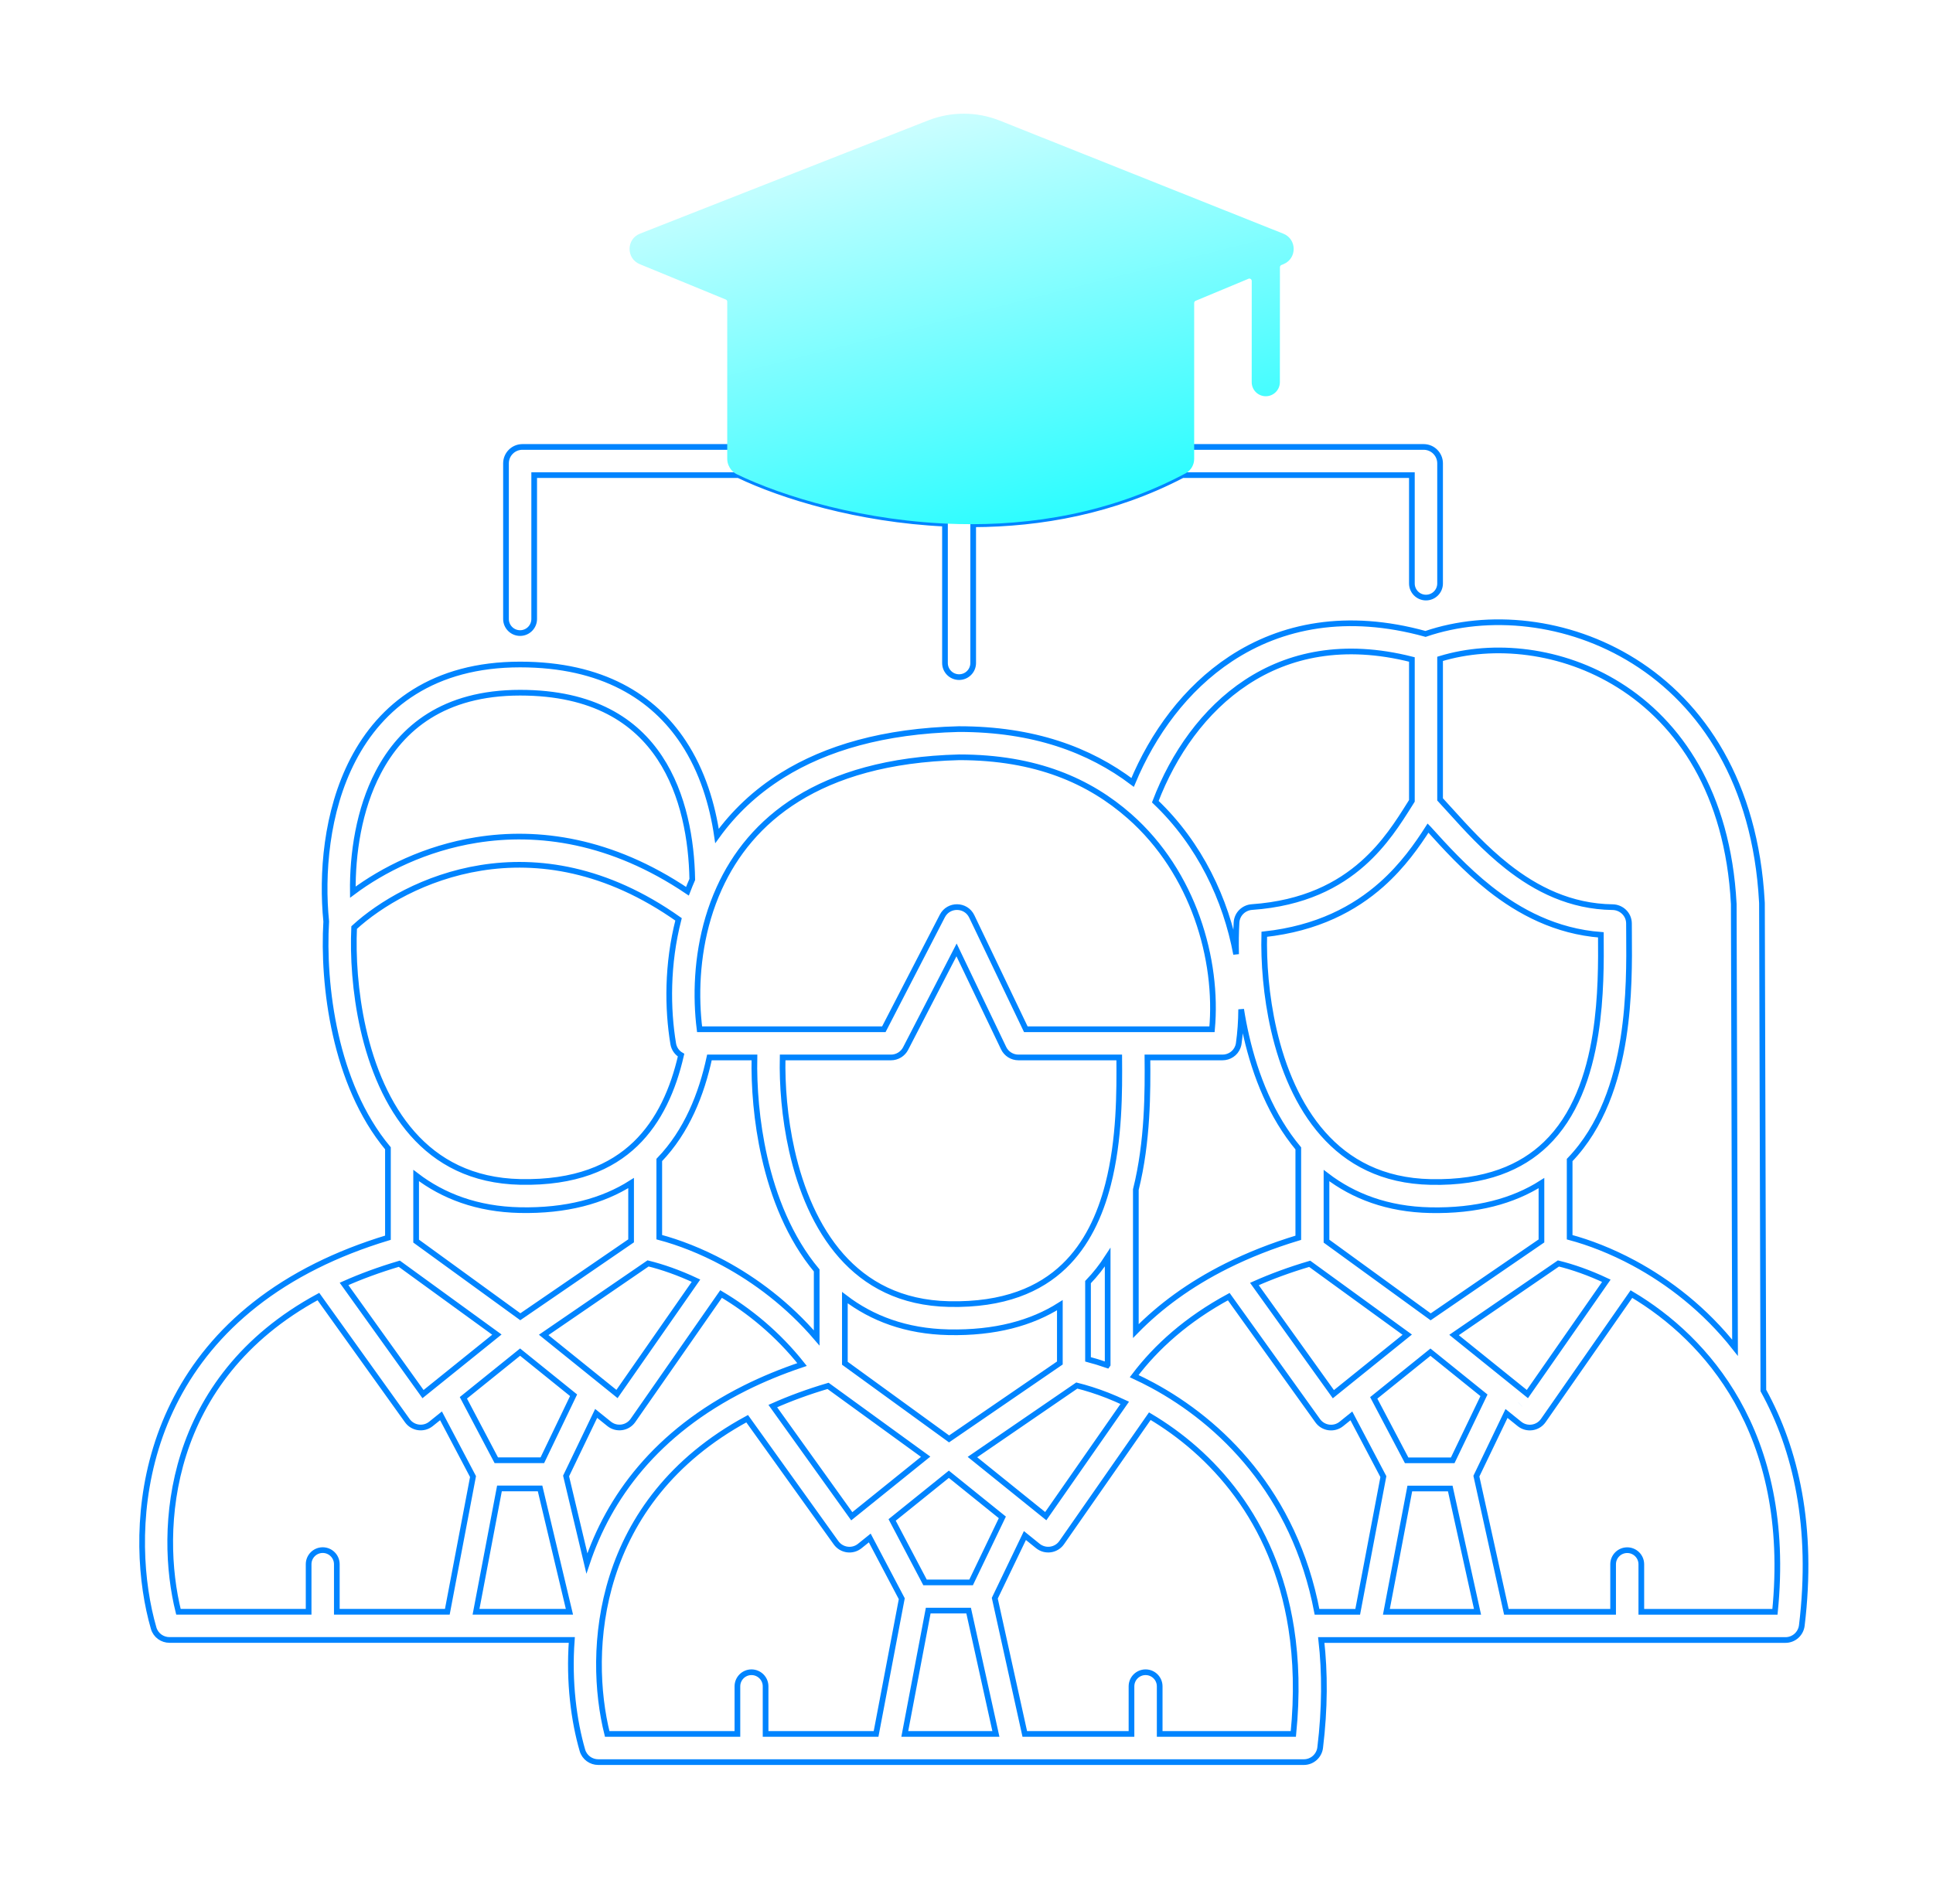 <svg width="68" height="67" viewBox="0 0 68 67" fill="none" xmlns="http://www.w3.org/2000/svg">
<g filter="url(#filter0_d_599_11336)">
<path fill-rule="evenodd" clip-rule="evenodd" d="M26.486 15.86C27.989 16.563 30.68 17.379 33.751 17.451C36.129 17.507 38.709 17.104 41.125 15.846C41.216 15.729 41.357 15.654 41.516 15.654C41.61 15.654 41.698 15.68 41.772 15.726H50.082C50.401 15.726 50.66 15.985 50.66 16.304V20.53C50.66 20.804 50.438 21.026 50.164 21.026C49.89 21.026 49.668 20.804 49.668 20.53V16.717H41.599C39.171 17.985 36.605 18.44 34.235 18.448V23.329C34.235 23.603 34.013 23.825 33.739 23.825C33.465 23.825 33.243 23.603 33.243 23.329V18.425C30.174 18.279 27.507 17.448 25.979 16.717H18.792V21.779C18.792 22.053 18.57 22.275 18.296 22.275C18.022 22.275 17.8 22.053 17.8 21.779V16.304C17.8 15.985 18.059 15.726 18.378 15.726H25.823C25.898 15.679 25.987 15.652 26.082 15.652C26.248 15.652 26.396 15.734 26.486 15.86ZM50.66 23.182V28.127C50.778 28.254 50.898 28.386 51.021 28.523C51.59 29.152 52.234 29.863 53.025 30.487C54.039 31.287 55.248 31.899 56.732 31.919C57.027 31.923 57.304 32.158 57.305 32.495C57.305 32.607 57.306 32.727 57.307 32.855C57.315 33.795 57.325 35.147 57.109 36.526C56.873 38.025 56.359 39.63 55.218 40.817V43.533C55.906 43.717 56.682 44.015 57.478 44.443C58.697 45.1 59.973 46.071 61.036 47.422L60.991 31.801L60.99 31.792C60.782 27.894 59.067 25.43 56.957 24.108C54.944 22.846 52.545 22.606 50.66 23.182ZM62.032 48.925C63.178 51.006 63.805 53.725 63.385 57.195C63.35 57.479 63.11 57.705 62.81 57.705H46.48C46.611 58.855 46.609 60.114 46.442 61.491C46.408 61.774 46.167 62.001 45.868 62.001H21.043C20.798 62.001 20.563 61.843 20.488 61.585C20.192 60.562 20.005 59.194 20.115 57.703H5.96C5.715 57.703 5.48 57.545 5.405 57.287C4.497 54.154 4.617 47.791 11.132 44.538C11.885 44.162 12.721 43.83 13.647 43.55V40.404C12.693 39.261 12.125 37.813 11.808 36.408C11.48 34.958 11.411 33.517 11.476 32.423C11.313 30.785 11.464 28.566 12.421 26.728C12.907 25.794 13.605 24.951 14.58 24.344C15.556 23.736 16.782 23.381 18.296 23.381C21.198 23.381 22.992 24.534 24.039 26.119C24.714 27.139 25.061 28.312 25.223 29.414C25.804 28.609 26.561 27.873 27.533 27.27C29.056 26.325 31.08 25.72 33.726 25.654L33.733 25.654H33.739C36.36 25.654 38.322 26.382 39.844 27.53C40.554 25.828 41.7 24.233 43.296 23.181C45.078 22.007 47.378 21.539 50.148 22.305C52.35 21.553 55.155 21.808 57.483 23.267C59.885 24.772 61.752 27.538 61.98 31.724C61.982 31.741 61.983 31.759 61.983 31.777M62.032 48.925L61.983 31.779ZM49.668 23.204C47.258 22.592 45.326 23.03 43.842 24.009C42.357 24.987 41.282 26.532 40.642 28.207C42.212 29.7 43.126 31.658 43.484 33.575C43.474 33.177 43.48 32.801 43.499 32.459C43.517 32.149 43.767 31.935 44.038 31.916C45.88 31.787 47.093 31.135 47.945 30.38C48.715 29.697 49.2 28.924 49.598 28.29C49.622 28.252 49.645 28.215 49.668 28.178V23.204ZM50.237 29.136C49.858 29.729 49.344 30.464 48.603 31.122C47.655 31.963 46.345 32.67 44.475 32.873C44.45 33.84 44.536 35.04 44.811 36.238C45.123 37.593 45.669 38.91 46.54 39.894C47.411 40.88 48.625 41.554 50.331 41.589C52.261 41.63 53.527 41.072 54.378 40.254C55.4 39.273 55.897 37.845 56.129 36.372C56.33 35.091 56.323 33.835 56.316 32.893C54.731 32.772 53.447 32.083 52.411 31.266C51.547 30.584 50.825 29.786 50.252 29.152C50.247 29.146 50.242 29.141 50.237 29.136ZM43.662 35.514C43.66 35.928 43.631 36.331 43.577 36.717C43.574 36.737 43.567 36.78 43.548 36.831C43.46 37.071 43.235 37.207 43.007 37.207H40.365C40.375 38.379 40.382 40.161 39.957 41.857V46.834C40.798 45.974 41.852 45.193 43.157 44.541C43.91 44.165 44.746 43.832 45.672 43.552V40.407C44.729 39.276 44.164 37.849 43.845 36.461C43.772 36.144 43.711 35.827 43.662 35.514ZM46.664 41.363V43.671L50.329 46.334L54.226 43.663V41.628C53.234 42.258 51.951 42.615 50.311 42.581C48.815 42.55 47.613 42.09 46.664 41.363ZM54.823 44.456L51.151 46.973L53.731 49.051L56.509 45.065C55.903 44.779 55.327 44.58 54.823 44.456ZM57.391 45.533L54.291 49.982C54.099 50.257 53.715 50.312 53.453 50.102L52.997 49.734L51.937 51.939L52.992 56.713H56.747V55.04C56.747 54.766 56.969 54.544 57.243 54.544C57.517 54.544 57.739 54.766 57.739 55.04V56.713H62.44C62.758 53.549 62.139 51.125 61.105 49.299C60.119 47.557 58.742 46.335 57.391 45.533ZM51.977 56.713L51.018 52.374H49.595L48.771 56.713H51.977ZM47.762 56.713L48.665 51.956L47.539 49.819L47.188 50.102C46.929 50.311 46.548 50.259 46.355 49.989L43.226 45.623C41.76 46.417 40.681 47.383 39.898 48.42C40.108 48.517 40.321 48.623 40.535 48.738C42.932 50.029 45.536 52.531 46.331 56.713H47.762ZM38.966 48.014C38.96 48.022 38.955 48.029 38.95 48.036C38.718 47.956 38.492 47.886 38.275 47.829V45.112C38.537 44.84 38.766 44.546 38.966 44.236V48.014ZM37.284 45.924C36.292 46.553 35.009 46.91 33.368 46.876C31.872 46.845 30.671 46.385 29.721 45.658V47.967L33.387 50.629L37.284 47.958V45.924ZM37.88 48.751L34.209 51.268L36.788 53.347L39.567 49.36C39.36 49.263 39.157 49.175 38.959 49.097C38.575 48.947 38.212 48.833 37.88 48.751ZM40.449 49.829L37.349 54.277C37.157 54.553 36.772 54.607 36.511 54.397L36.055 54.029L34.995 56.234L36.05 61.009H39.804V59.335C39.804 59.061 40.026 58.839 40.3 58.839C40.574 58.839 40.796 59.061 40.796 59.335V61.009H45.498C45.636 59.63 45.597 58.393 45.423 57.286C44.822 53.448 42.599 51.105 40.449 49.829ZM35.034 61.009L34.075 56.67H32.653L31.829 61.009H35.034ZM30.819 61.009L31.723 56.252L30.597 54.115L30.245 54.398C29.987 54.606 29.606 54.554 29.412 54.284L26.284 49.918C20.922 52.823 20.639 58.115 21.36 61.009H25.941V59.335C25.941 59.061 26.163 58.839 26.436 58.839C26.71 58.839 26.932 59.061 26.932 59.335V61.009H30.819ZM27.186 49.474L29.964 53.351L32.563 51.256L29.13 48.763C28.424 48.971 27.778 49.21 27.186 49.474ZM28.73 47.077V44.702C27.776 43.558 27.208 42.111 26.891 40.706C26.61 39.462 26.519 38.224 26.54 37.207H24.957C24.679 38.495 24.163 39.806 23.192 40.815V43.531C23.88 43.714 24.657 44.012 25.453 44.441C26.567 45.041 27.727 45.903 28.73 47.077ZM22.201 43.66V41.626C21.209 42.255 19.926 42.613 18.285 42.579C16.789 42.547 15.588 42.088 14.639 41.361V43.669L18.304 46.331L22.201 43.66ZM17.48 46.959L14.047 44.465C13.341 44.674 12.695 44.912 12.103 45.176L14.881 49.053L17.48 46.959ZM11.201 45.62C5.839 48.525 5.556 53.817 6.277 56.711H10.857V55.038C10.857 54.764 11.079 54.542 11.353 54.542C11.627 54.542 11.849 54.764 11.849 55.038V56.711H15.736L16.64 51.954L15.514 49.817L15.162 50.1C14.904 50.309 14.523 50.257 14.329 49.987L11.201 45.62ZM16.301 49.183L17.459 51.38H19.079L20.178 49.093L18.296 47.575L16.301 49.183ZM19.126 46.97L21.705 49.049L24.484 45.062C23.878 44.777 23.301 44.578 22.798 44.454L19.126 46.97ZM25.366 45.531L22.266 49.98C22.074 50.255 21.689 50.31 21.428 50.099L20.972 49.732L19.914 51.933L20.646 55.01C21.414 52.703 23.069 50.407 26.215 48.836C26.826 48.531 27.491 48.255 28.215 48.012C27.361 46.933 26.356 46.119 25.366 45.531ZM20.032 56.711L18.999 52.372H17.57L16.746 56.711H20.032ZM23.959 37.126C23.819 37.045 23.713 36.904 23.683 36.725C23.479 35.5 23.463 33.926 23.87 32.348C21.316 30.542 18.905 30.217 16.915 30.537C14.94 30.854 13.358 31.811 12.458 32.637C12.413 33.628 12.486 34.908 12.775 36.19C13.085 37.56 13.633 38.896 14.514 39.892C15.386 40.878 16.599 41.551 18.306 41.587C20.236 41.627 21.502 41.07 22.353 40.252C23.197 39.44 23.684 38.324 23.959 37.126ZM12.412 31.391C13.462 30.606 14.965 29.845 16.758 29.557C18.931 29.208 21.508 29.557 24.183 31.359C24.236 31.22 24.293 31.082 24.353 30.944C24.33 29.582 24.062 27.953 23.212 26.666C22.362 25.379 20.89 24.373 18.296 24.373C16.942 24.373 15.903 24.689 15.104 25.186C14.305 25.684 13.719 26.382 13.301 27.186C12.625 28.483 12.396 30.038 12.412 31.391ZM27.052 36.215C27.054 36.215 27.057 36.215 27.06 36.215H31.092L33.15 32.23C33.37 31.805 33.98 31.815 34.186 32.246L36.087 36.215H42.637C42.86 33.777 41.992 30.708 39.735 28.721C38.331 27.485 36.456 26.647 33.745 26.646C31.24 26.709 29.399 27.279 28.056 28.113C26.714 28.945 25.843 30.058 25.302 31.252C25.147 31.592 25.019 31.94 24.915 32.29C24.505 33.669 24.467 35.077 24.61 36.215H27.052ZM39.373 37.207H35.827C35.604 37.207 35.401 37.079 35.305 36.878L33.65 33.423L31.858 36.894C31.759 37.086 31.56 37.207 31.344 37.207H27.532C27.511 38.154 27.595 39.32 27.858 40.488C28.168 41.858 28.716 43.194 29.597 44.19C30.469 45.175 31.682 45.849 33.389 45.885C35.319 45.925 36.584 45.368 37.436 44.549C38.22 43.796 38.697 42.778 38.981 41.672C39.389 40.083 39.382 38.399 39.373 37.207ZM33.379 51.873L31.384 53.48L32.541 55.678H34.162L35.261 53.39L33.379 51.873ZM44.128 45.179L46.906 49.056L49.505 46.961L46.073 44.468C45.367 44.676 44.72 44.915 44.128 45.179ZM50.321 47.577L48.326 49.185L49.484 51.383H51.104L52.204 49.095L50.321 47.577Z" fill="white"/>
<path d="M62.032 48.925C63.178 51.006 63.805 53.725 63.385 57.195C63.35 57.479 63.11 57.705 62.81 57.705H46.48C46.611 58.855 46.609 60.114 46.442 61.491C46.408 61.774 46.167 62.001 45.868 62.001H21.043C20.798 62.001 20.563 61.843 20.488 61.585C20.192 60.562 20.005 59.194 20.115 57.703H5.96C5.715 57.703 5.48 57.545 5.405 57.287C4.497 54.154 4.617 47.791 11.132 44.538C11.885 44.162 12.721 43.83 13.647 43.55V40.404C12.693 39.261 12.125 37.813 11.808 36.408C11.48 34.958 11.411 33.517 11.476 32.423C11.313 30.785 11.464 28.566 12.421 26.728C12.907 25.794 13.605 24.951 14.58 24.344C15.556 23.736 16.782 23.381 18.296 23.381C21.198 23.381 22.992 24.534 24.039 26.119C24.714 27.139 25.061 28.312 25.223 29.414C25.804 28.609 26.561 27.873 27.533 27.27C29.056 26.325 31.08 25.72 33.726 25.654L33.733 25.654H33.739C36.36 25.654 38.322 26.382 39.844 27.53C40.554 25.828 41.7 24.233 43.296 23.181C45.078 22.007 47.378 21.539 50.148 22.305C52.35 21.553 55.155 21.808 57.483 23.267C59.885 24.772 61.752 27.538 61.98 31.724C61.982 31.741 61.983 31.759 61.983 31.777L62.032 48.925ZM62.032 48.925L61.983 31.779M53.477 49.415L53.478 49.414M41.434 16.15L41.472 16.223M33.751 17.451C30.68 17.379 27.989 16.563 26.486 15.86C26.396 15.734 26.248 15.652 26.082 15.652C25.987 15.652 25.898 15.679 25.823 15.726H18.378C18.059 15.726 17.8 15.985 17.8 16.304V21.779C17.8 22.053 18.022 22.275 18.296 22.275C18.57 22.275 18.792 22.053 18.792 21.779V16.717H25.979C27.507 17.448 30.174 18.279 33.243 18.425V23.329C33.243 23.603 33.465 23.825 33.739 23.825C34.013 23.825 34.235 23.603 34.235 23.329V18.448C36.605 18.44 39.171 17.985 41.599 16.717H49.668V20.53C49.668 20.804 49.89 21.026 50.164 21.026C50.438 21.026 50.66 20.804 50.66 20.53V16.304C50.66 15.985 50.401 15.726 50.082 15.726H41.772C41.698 15.68 41.61 15.654 41.516 15.654C41.357 15.654 41.216 15.729 41.125 15.846C38.709 17.104 36.129 17.507 33.751 17.451ZM50.66 28.127V23.182C52.545 22.606 54.944 22.846 56.957 24.108C59.067 25.43 60.782 27.894 60.99 31.792L60.991 31.801L61.036 47.422C59.973 46.071 58.697 45.1 57.478 44.443C56.682 44.015 55.906 43.717 55.218 43.533V40.817C56.359 39.63 56.873 38.025 57.109 36.526C57.325 35.147 57.315 33.795 57.307 32.855C57.306 32.727 57.305 32.607 57.305 32.495C57.304 32.158 57.027 31.923 56.732 31.919C55.248 31.899 54.039 31.287 53.025 30.487C52.234 29.863 51.59 29.152 51.021 28.523C50.898 28.386 50.778 28.254 50.66 28.127ZM43.842 24.009C45.326 23.03 47.258 22.592 49.668 23.204V28.178C49.645 28.215 49.622 28.252 49.598 28.29C49.2 28.924 48.715 29.697 47.945 30.38C47.093 31.135 45.88 31.787 44.038 31.916C43.767 31.935 43.517 32.149 43.499 32.459C43.48 32.801 43.474 33.177 43.484 33.575C43.126 31.658 42.212 29.7 40.642 28.207C41.282 26.532 42.357 24.987 43.842 24.009ZM48.603 31.122C49.344 30.464 49.858 29.729 50.237 29.136C50.242 29.141 50.247 29.146 50.252 29.152C50.825 29.786 51.547 30.584 52.411 31.266C53.447 32.083 54.731 32.772 56.316 32.893C56.323 33.835 56.33 35.091 56.129 36.372C55.897 37.845 55.4 39.273 54.378 40.254C53.527 41.072 52.261 41.63 50.331 41.589C48.625 41.554 47.411 40.88 46.54 39.894C45.669 38.91 45.123 37.593 44.811 36.238C44.536 35.04 44.45 33.84 44.475 32.873C46.345 32.67 47.655 31.963 48.603 31.122ZM43.577 36.717C43.631 36.331 43.66 35.928 43.662 35.514C43.711 35.827 43.772 36.144 43.845 36.461C44.164 37.849 44.729 39.276 45.672 40.407V43.552C44.746 43.832 43.91 44.165 43.157 44.541C41.852 45.193 40.798 45.974 39.957 46.834V41.857C40.382 40.161 40.375 38.379 40.365 37.207H43.007C43.235 37.207 43.46 37.071 43.548 36.831C43.567 36.78 43.574 36.737 43.577 36.717ZM46.664 43.671V41.363C47.613 42.09 48.815 42.55 50.311 42.581C51.951 42.615 53.234 42.258 54.226 41.628V43.663L50.329 46.334L46.664 43.671ZM51.151 46.973L54.823 44.456C55.327 44.58 55.903 44.779 56.509 45.065L53.731 49.051L51.151 46.973ZM54.291 49.982L57.391 45.533C58.742 46.335 60.119 47.557 61.105 49.299C62.139 51.125 62.758 53.549 62.44 56.713H57.739V55.04C57.739 54.766 57.517 54.544 57.243 54.544C56.969 54.544 56.747 54.766 56.747 55.04V56.713H52.992L51.937 51.939L52.997 49.734L53.453 50.102C53.715 50.312 54.099 50.257 54.291 49.982ZM51.018 52.374L51.977 56.713H48.771L49.595 52.374H51.018ZM48.665 51.956L47.762 56.713H46.331C45.536 52.531 42.932 50.029 40.535 48.738C40.321 48.623 40.108 48.517 39.898 48.42C40.681 47.383 41.76 46.417 43.226 45.623L46.355 49.989C46.548 50.259 46.929 50.311 47.188 50.102L47.539 49.819L48.665 51.956ZM38.966 48.014C38.96 48.022 38.955 48.029 38.95 48.036C38.718 47.956 38.492 47.886 38.275 47.829V45.112C38.537 44.84 38.766 44.546 38.966 44.236V48.014ZM33.368 46.876C35.009 46.91 36.292 46.553 37.284 45.924V47.958L33.387 50.629L29.721 47.967V45.658C30.671 46.385 31.872 46.845 33.368 46.876ZM34.209 51.268L37.88 48.751C38.212 48.833 38.575 48.947 38.959 49.097C39.157 49.175 39.36 49.263 39.567 49.36L36.788 53.347L34.209 51.268ZM40.449 49.829C42.599 51.105 44.822 53.448 45.423 57.286C45.597 58.393 45.636 59.63 45.498 61.009H40.796V59.335C40.796 59.061 40.574 58.839 40.3 58.839C40.026 58.839 39.804 59.061 39.804 59.335V61.009H36.05L34.995 56.234L36.055 54.029L36.511 54.397C36.772 54.607 37.157 54.553 37.349 54.277L40.449 49.829ZM34.075 56.67L35.034 61.009H31.829L32.653 56.67H34.075ZM31.723 56.252L30.819 61.009H26.932V59.335C26.932 59.061 26.71 58.839 26.436 58.839C26.163 58.839 25.941 59.061 25.941 59.335V61.009H21.36C20.639 58.115 20.922 52.823 26.284 49.918L29.412 54.284C29.606 54.554 29.987 54.606 30.245 54.398L30.597 54.115L31.723 56.252ZM29.964 53.351L27.186 49.474C27.778 49.21 28.424 48.971 29.13 48.763L32.563 51.256L29.964 53.351ZM28.73 44.702V47.077C27.727 45.903 26.567 45.041 25.453 44.441C24.657 44.012 23.88 43.714 23.192 43.531V40.815C24.163 39.806 24.679 38.495 24.957 37.207H26.54C26.519 38.224 26.61 39.462 26.891 40.706C27.208 42.111 27.776 43.558 28.73 44.702ZM22.201 41.626V43.66L18.304 46.331L14.639 43.669V41.361C15.588 42.088 16.789 42.547 18.285 42.579C19.926 42.613 21.209 42.255 22.201 41.626ZM14.047 44.465L17.48 46.959L14.881 49.053L12.103 45.176C12.695 44.912 13.341 44.674 14.047 44.465ZM6.277 56.711C5.556 53.817 5.839 48.525 11.201 45.62L14.329 49.987C14.523 50.257 14.904 50.309 15.162 50.1L15.514 49.817L16.64 51.954L15.736 56.711H11.849V55.038C11.849 54.764 11.627 54.542 11.353 54.542C11.079 54.542 10.857 54.764 10.857 55.038V56.711H6.277ZM17.459 51.38L16.301 49.183L18.296 47.575L20.178 49.093L19.079 51.38H17.459ZM19.126 46.97L22.798 44.454C23.301 44.578 23.878 44.777 24.484 45.062L21.705 49.049L19.126 46.97ZM22.266 49.98L25.366 45.531C26.356 46.119 27.361 46.933 28.215 48.012C27.491 48.255 26.826 48.531 26.215 48.836C23.069 50.407 21.414 52.703 20.646 55.01L19.914 51.933L20.972 49.732L21.428 50.099C21.689 50.31 22.074 50.255 22.266 49.98ZM18.999 52.372L20.032 56.711H16.746L17.57 52.372H18.999ZM23.683 36.725C23.713 36.904 23.819 37.045 23.959 37.126C23.684 38.324 23.197 39.44 22.353 40.252C21.502 41.07 20.236 41.627 18.306 41.587C16.599 41.551 15.386 40.878 14.514 39.892C13.633 38.896 13.085 37.56 12.775 36.19C12.486 34.908 12.413 33.628 12.458 32.637C13.358 31.811 14.94 30.854 16.915 30.537C18.905 30.217 21.316 30.542 23.87 32.348C23.463 33.926 23.479 35.5 23.683 36.725ZM16.758 29.557C14.965 29.845 13.462 30.606 12.412 31.391C12.396 30.038 12.625 28.483 13.301 27.186C13.719 26.382 14.305 25.684 15.104 25.186C15.903 24.689 16.942 24.373 18.296 24.373C20.89 24.373 22.362 25.379 23.212 26.666C24.062 27.953 24.33 29.582 24.353 30.944C24.293 31.082 24.236 31.22 24.183 31.359C21.508 29.557 18.931 29.208 16.758 29.557ZM27.06 36.215C27.057 36.215 27.054 36.215 27.052 36.215H24.61C24.467 35.077 24.505 33.669 24.915 32.29C25.019 31.94 25.147 31.592 25.302 31.252C25.843 30.058 26.714 28.945 28.056 28.113C29.399 27.279 31.24 26.709 33.745 26.646C36.456 26.647 38.331 27.485 39.735 28.721C41.992 30.708 42.86 33.777 42.637 36.215H36.087L34.186 32.246C33.98 31.815 33.37 31.805 33.15 32.23L31.092 36.215H27.06ZM35.827 37.207H39.373C39.382 38.399 39.389 40.083 38.981 41.672C38.697 42.778 38.22 43.796 37.436 44.549C36.584 45.368 35.319 45.925 33.389 45.885C31.682 45.849 30.469 45.175 29.597 44.19C28.716 43.194 28.168 41.858 27.858 40.488C27.595 39.32 27.511 38.154 27.532 37.207H31.344C31.56 37.207 31.759 37.086 31.858 36.894L33.65 33.423L35.305 36.878C35.401 37.079 35.604 37.207 35.827 37.207ZM31.384 53.48L33.379 51.873L35.261 53.39L34.162 55.678H32.541L31.384 53.48ZM46.906 49.056L44.128 45.179C44.72 44.915 45.367 44.676 46.073 44.468L49.505 46.961L46.906 49.056ZM48.326 49.185L50.321 47.577L52.204 49.095L51.104 51.383H49.484L48.326 49.185Z" stroke="#0084FF" stroke-width="0.2"/>
<path fill-rule="evenodd" clip-rule="evenodd" d="M42.009 10.661C42.009 10.627 42.029 10.597 42.06 10.584L43.919 9.809C43.974 9.786 44.034 9.826 44.034 9.885L44.033 13.446C44.032 13.72 44.255 13.942 44.528 13.942C44.802 13.942 45.024 13.72 45.024 13.446L45.026 9.402C45.026 9.369 45.045 9.338 45.076 9.326L45.154 9.293C45.632 9.094 45.627 8.414 45.145 8.222L35.172 4.244C34.362 3.921 33.459 3.919 32.647 4.238L22.514 8.221C22.029 8.412 22.024 9.096 22.506 9.295L25.532 10.539C25.563 10.552 25.583 10.582 25.583 10.615V16.145C25.583 16.303 25.65 16.439 25.72 16.527C25.755 16.571 25.818 16.637 25.915 16.684C27.51 17.46 30.411 18.361 33.724 18.439C36.267 18.498 39.069 18.061 41.703 16.657C41.71 16.653 41.717 16.649 41.724 16.645C41.899 16.542 42.009 16.353 42.009 16.146V10.661Z" fill="url(#paint0_linear_599_11336)"/>
</g>
<defs>
<filter id="filter0_d_599_11336" x="0.9" y="0" width="66.715" height="66.1" filterUnits="userSpaceOnUse" color-interpolation-filters="sRGB">
<feFlood flood-opacity="0" result="BackgroundImageFix"/>
<feColorMatrix in="SourceAlpha" type="matrix" values="0 0 0 0 0 0 0 0 0 0 0 0 0 0 0 0 0 0 127 0" result="hardAlpha"/>
<feOffset/>
<feGaussianBlur stdDeviation="2"/>
<feComposite in2="hardAlpha" operator="out"/>
<feColorMatrix type="matrix" values="0 0 0 0 0.165 0 0 0 0 0.965 0 0 0 0 1 0 0 0 0.15 0"/>
<feBlend mode="normal" in2="BackgroundImageFix" result="effect1_dropShadow_599_11336"/>
<feBlend mode="normal" in="SourceGraphic" in2="effect1_dropShadow_599_11336" result="shape"/>
</filter>
<linearGradient id="paint0_linear_599_11336" x1="27.009" y1="0.683" x2="32.827" y2="23.541" gradientUnits="userSpaceOnUse">
<stop stop-color="white"/>
<stop offset="1" stop-color="#00FCFF"/>
</linearGradient>
</defs>
</svg>
